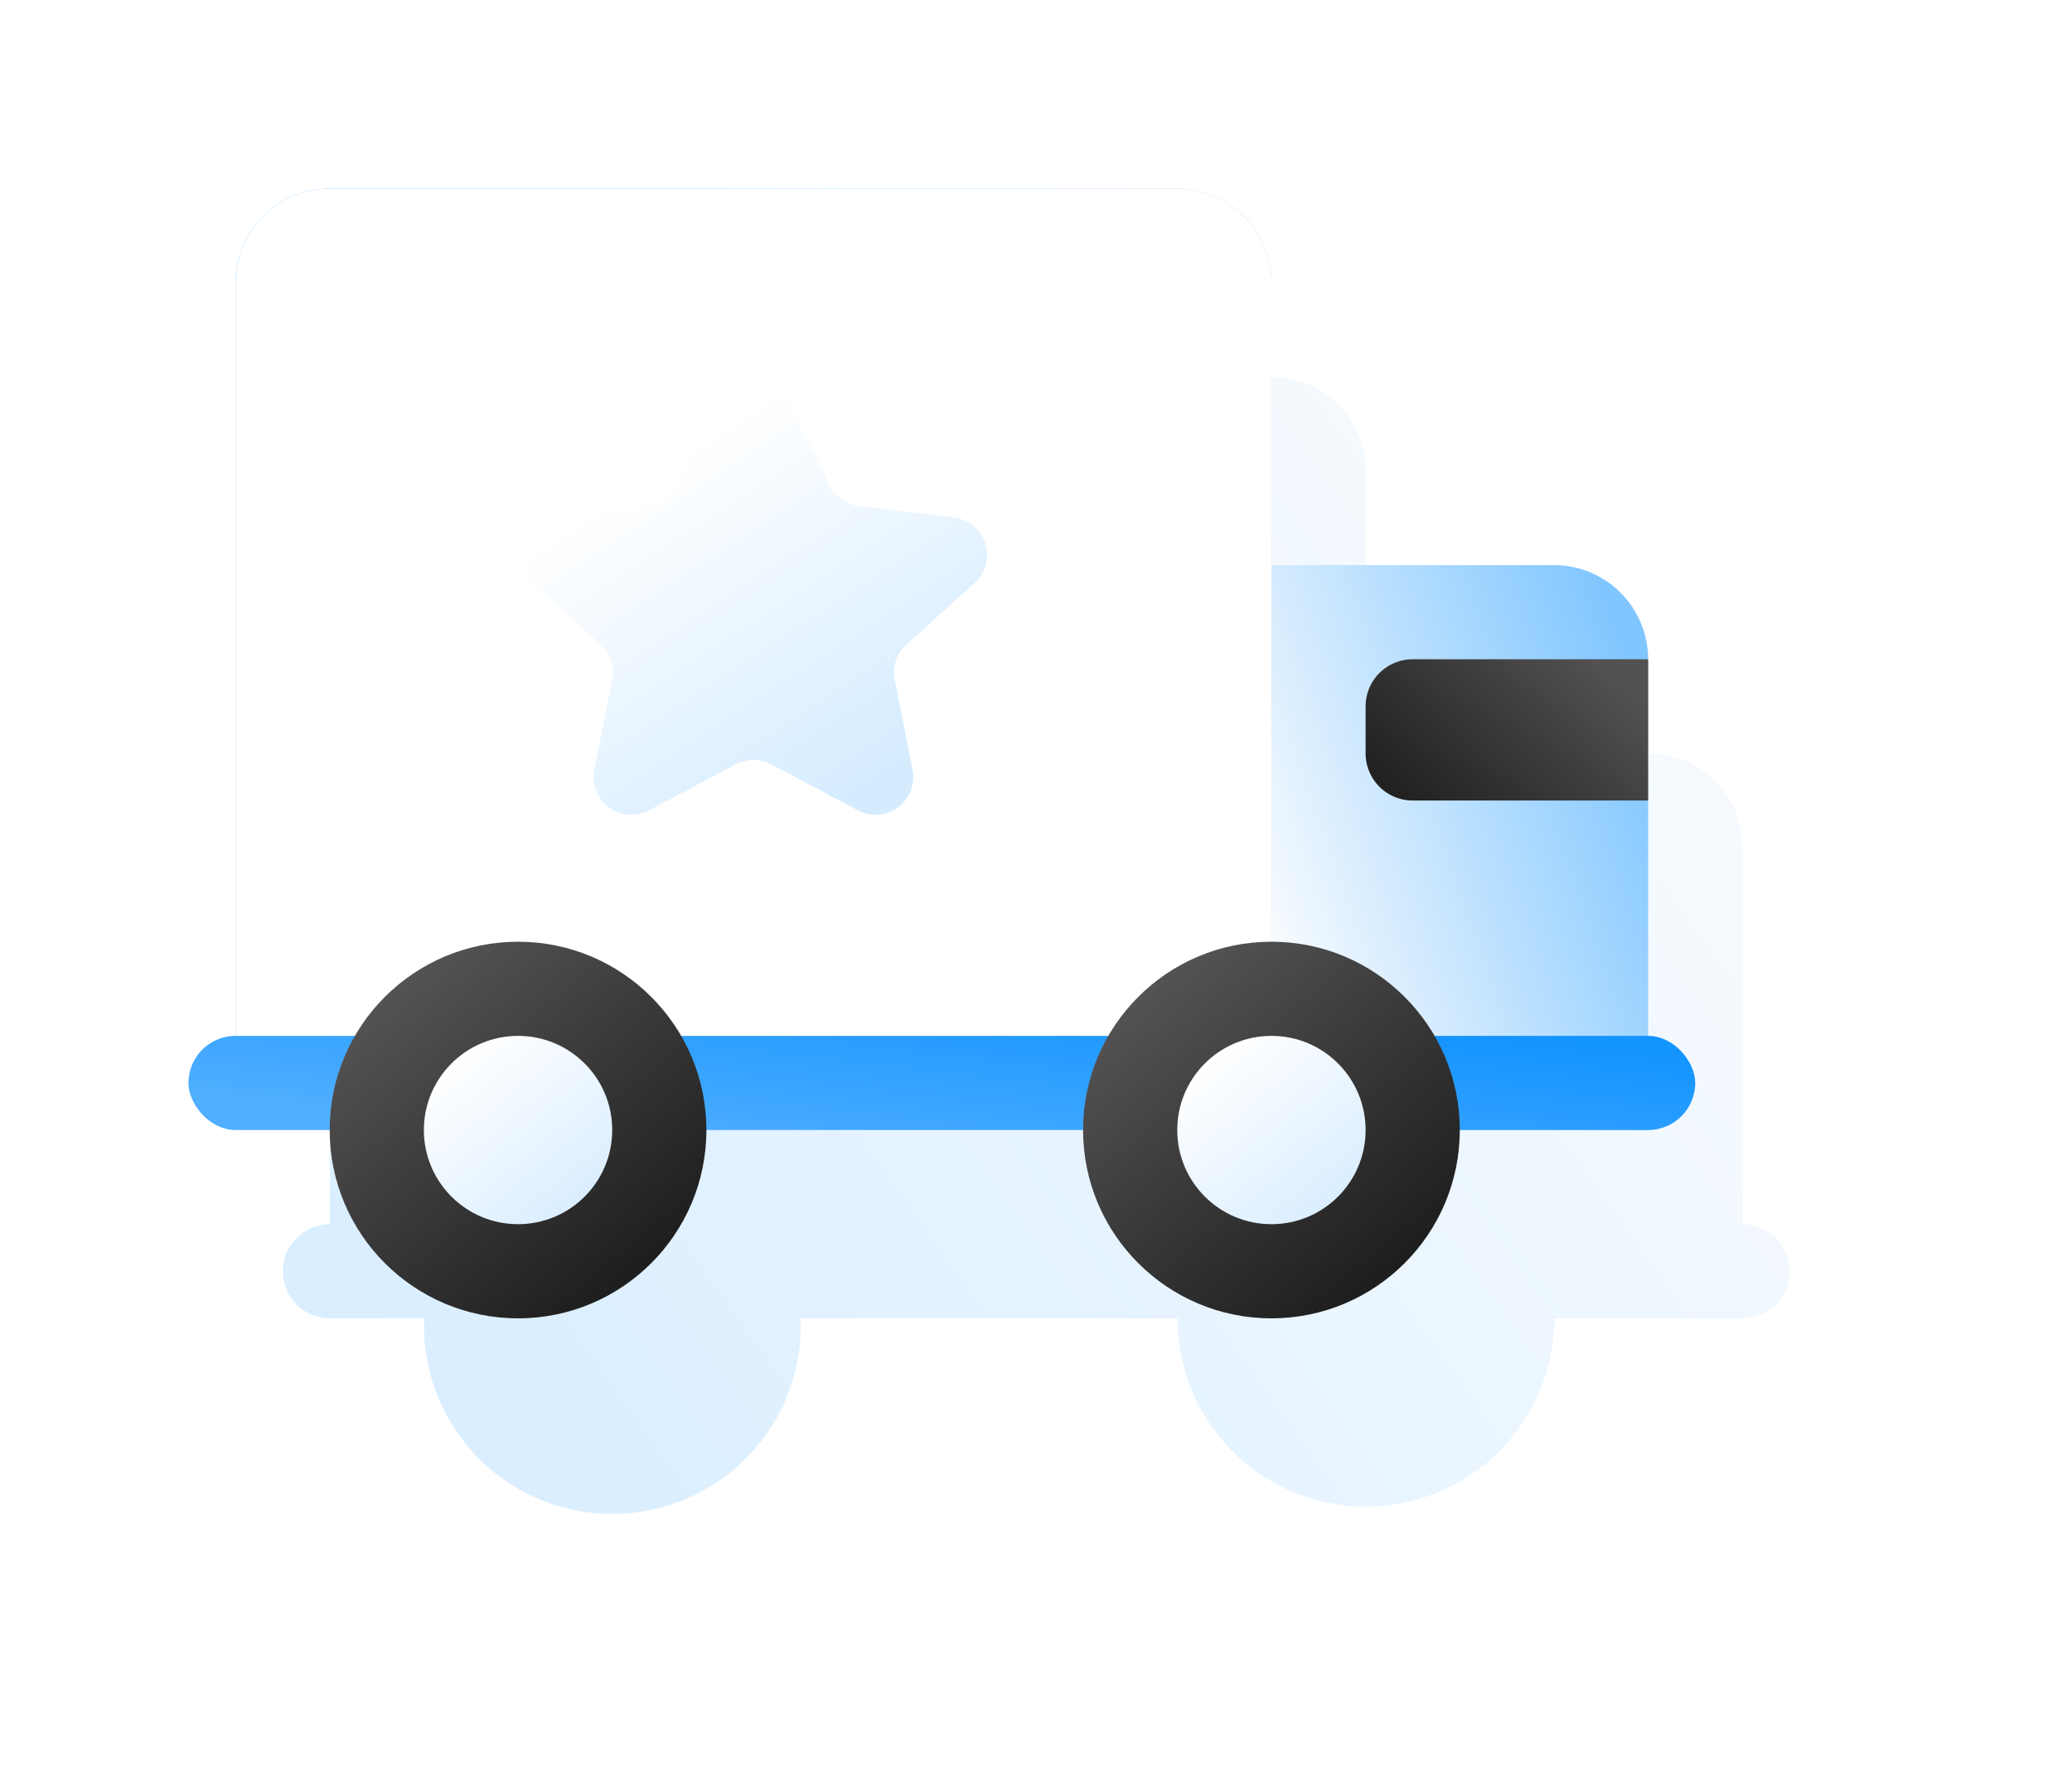 <svg xmlns="http://www.w3.org/2000/svg" xmlns:xlink="http://www.w3.org/1999/xlink" width="44.004" height="38.004" viewBox="0 0 44.004 38.004">
  <defs>
    <linearGradient id="linear-gradient" x1="1" y1="0.335" x2="0.054" y2="0.842" gradientUnits="objectBoundingBox">
      <stop offset="0" stop-color="#f8fbfe"/>
      <stop offset="1" stop-color="#d9eeff"/>
    </linearGradient>
    <filter id="합치기_152" x="0" y="2.002" width="44.004" height="36.002" filterUnits="userSpaceOnUse">
      <feOffset dx="2" dy="4" input="SourceAlpha"/>
      <feGaussianBlur stdDeviation="2" result="blur"/>
      <feFlood flood-opacity="0.161"/>
      <feComposite operator="in" in2="blur"/>
      <feComposite in="SourceGraphic"/>
    </filter>
    <linearGradient id="linear-gradient-2" x1="1" y1="0.335" x2="0.054" y2="0.842" gradientUnits="objectBoundingBox">
      <stop offset="0" stop-color="#f8fbfe"/>
      <stop offset="1" stop-color="#80c6ff"/>
    </linearGradient>
    <linearGradient id="linear-gradient-3" x1="0.008" y1="0.696" x2="0.993" y2="0.298" gradientUnits="objectBoundingBox">
      <stop offset="0" stop-color="#81c5ff"/>
      <stop offset="1" stop-color="#3aa5ff"/>
    </linearGradient>
    <filter id="사각형_19729" x="5.002" y="4.004" width="22" height="20" filterUnits="userSpaceOnUse">
      <feOffset input="SourceAlpha"/>
      <feGaussianBlur stdDeviation="0.5" result="blur-2"/>
      <feFlood flood-color="#fff" flood-opacity="0.161" result="color"/>
      <feComposite operator="out" in="SourceGraphic" in2="blur-2"/>
      <feComposite operator="in" in="color"/>
      <feComposite operator="in" in2="SourceGraphic"/>
    </filter>
    <linearGradient id="linear-gradient-4" x1="1" y1="0.335" x2="0.054" y2="0.842" gradientUnits="objectBoundingBox">
      <stop offset="0" stop-color="#51afff"/>
      <stop offset="1" stop-color="#1494ff"/>
    </linearGradient>
    <linearGradient id="linear-gradient-5" x1="0.135" y1="0.138" x2="0.77" y2="0.91" gradientUnits="objectBoundingBox">
      <stop offset="0" stop-color="#555353"/>
      <stop offset="1" stop-color="#1e1e1e"/>
    </linearGradient>
    <linearGradient id="linear-gradient-7" x1="0.135" y1="0.138" x2="0.77" y2="0.91" gradientUnits="objectBoundingBox">
      <stop offset="0" stop-color="#fff"/>
      <stop offset="1" stop-color="#dbeeff"/>
    </linearGradient>
    <linearGradient id="linear-gradient-9" x1="1" y1="0.335" x2="0.054" y2="0.842" gradientUnits="objectBoundingBox">
      <stop offset="0" stop-color="#535151"/>
      <stop offset="1" stop-color="#212121"/>
    </linearGradient>
    <linearGradient id="linear-gradient-10" x1="0.267" y1="0.22" x2="0.754" y2="0.918" gradientUnits="objectBoundingBox">
      <stop offset="0" stop-color="#fff"/>
      <stop offset="1" stop-color="#d5ecff"/>
    </linearGradient>
    <filter id="다각형_33" x="7.002" y="4.004" width="18" height="17" filterUnits="userSpaceOnUse">
      <feOffset input="SourceAlpha"/>
      <feGaussianBlur stdDeviation="1" result="blur-3"/>
      <feFlood flood-color="#003e72" flood-opacity="0.302"/>
      <feComposite operator="in" in2="blur-3"/>
      <feComposite in="SourceGraphic"/>
    </filter>
  </defs>
  <g id="그룹_112305" data-name="그룹 112305" transform="translate(-36 -573)">
    <g id="그룹_112159" data-name="그룹 112159" transform="translate(-850.998 -325.996)">
      <g transform="matrix(1, 0, 0, 1, 887, 899)" filter="url(#합치기_152)">
        <path id="합치기_152-2" data-name="합치기 152" d="M23051,24129h-8a4,4,0,1,1-7.994,0h-2a1,1,0,0,1,0-2v-16a2,2,0,0,1,2-2h18a2,2,0,0,1,2,2v6h6a2,2,0,0,1,2,2v8a1,1,0,0,1,0,2h-4a4,4,0,1,1-8,0Z" transform="translate(-23028 -24105)" fill="url(#linear-gradient)"/>
      </g>
      <path id="사각형_19731" data-name="사각형 19731" d="M0,0H8A0,0,0,0,1,8,0V12a0,0,0,0,1,0,0H2a2,2,0,0,1-2-2V0A0,0,0,0,1,0,0Z" transform="translate(922 923) rotate(180)" stroke="rgba(0,0,0,0)" stroke-miterlimit="10" stroke-width="1" fill="url(#linear-gradient-2)"/>
      <g data-type="innerShadowGroup">
        <path id="사각형_19729-2" data-name="사각형 19729" d="M0,0H22a0,0,0,0,1,0,0V18a2,2,0,0,1-2,2H2a2,2,0,0,1-2-2V0A0,0,0,0,1,0,0Z" transform="translate(914 923) rotate(180)" fill="url(#linear-gradient-3)"/>
        <g transform="matrix(1, 0, 0, 1, 887, 899)" filter="url(#사각형_19729)">
          <path id="사각형_19729-3" data-name="사각형 19729" d="M0,0H22a0,0,0,0,1,0,0V18a2,2,0,0,1-2,2H2a2,2,0,0,1-2-2V0A0,0,0,0,1,0,0Z" transform="translate(27 24) rotate(180)" fill="#fff"/>
        </g>
      </g>
      <rect id="사각형_19732" data-name="사각형 19732" width="32" height="2" rx="1" transform="translate(923 923) rotate(180)" stroke="rgba(0,0,0,0)" stroke-miterlimit="10" stroke-width="1" fill="url(#linear-gradient-4)"/>
      <circle id="타원_648" data-name="타원 648" cx="4" cy="4" r="4" transform="translate(910 919)" fill="url(#linear-gradient-5)"/>
      <circle id="타원_649" data-name="타원 649" cx="4" cy="4" r="4" transform="translate(894 919)" fill="url(#linear-gradient-5)"/>
      <circle id="타원_650" data-name="타원 650" cx="2" cy="2" r="2" transform="translate(912 921)" fill="url(#linear-gradient-7)"/>
      <circle id="타원_651" data-name="타원 651" cx="2" cy="2" r="2" transform="translate(896 921)" fill="url(#linear-gradient-7)"/>
      <path id="사각형_19733" data-name="사각형 19733" d="M1,0H6A0,0,0,0,1,6,0V3A0,0,0,0,1,6,3H1A1,1,0,0,1,0,2V1A1,1,0,0,1,1,0Z" transform="translate(916 913)" stroke="rgba(0,0,0,0)" stroke-miterlimit="10" stroke-width="1" fill="url(#linear-gradient-9)"/>
      <g transform="matrix(1, 0, 0, 1, 887, 899)" filter="url(#다각형_33)">
        <path id="다각형_33-2" data-name="다각형 33" d="M5.281,1.475a.8.8,0,0,1,1.438,0L7.609,3.3a.8.8,0,0,0,.623.444l2.026.245a.8.8,0,0,1,.44,1.388L9.249,6.688A.8.8,0,0,0,9,7.438l.379,1.91a.8.8,0,0,1-1.16.862L6.375,9.231a.8.8,0,0,0-.75,0l-1.846.979a.8.8,0,0,1-1.16-.862L3,7.438a.8.8,0,0,0-.248-.749L1.3,5.378a.8.8,0,0,1,.44-1.388l2.026-.245A.8.8,0,0,0,4.391,3.3Z" transform="translate(10 7)" fill="url(#linear-gradient-10)"/>
      </g>
    </g>
    <rect id="사각형_20519" data-name="사각형 20519" width="32" height="32" transform="translate(40 573)" fill="none"/>
  </g>
</svg>
